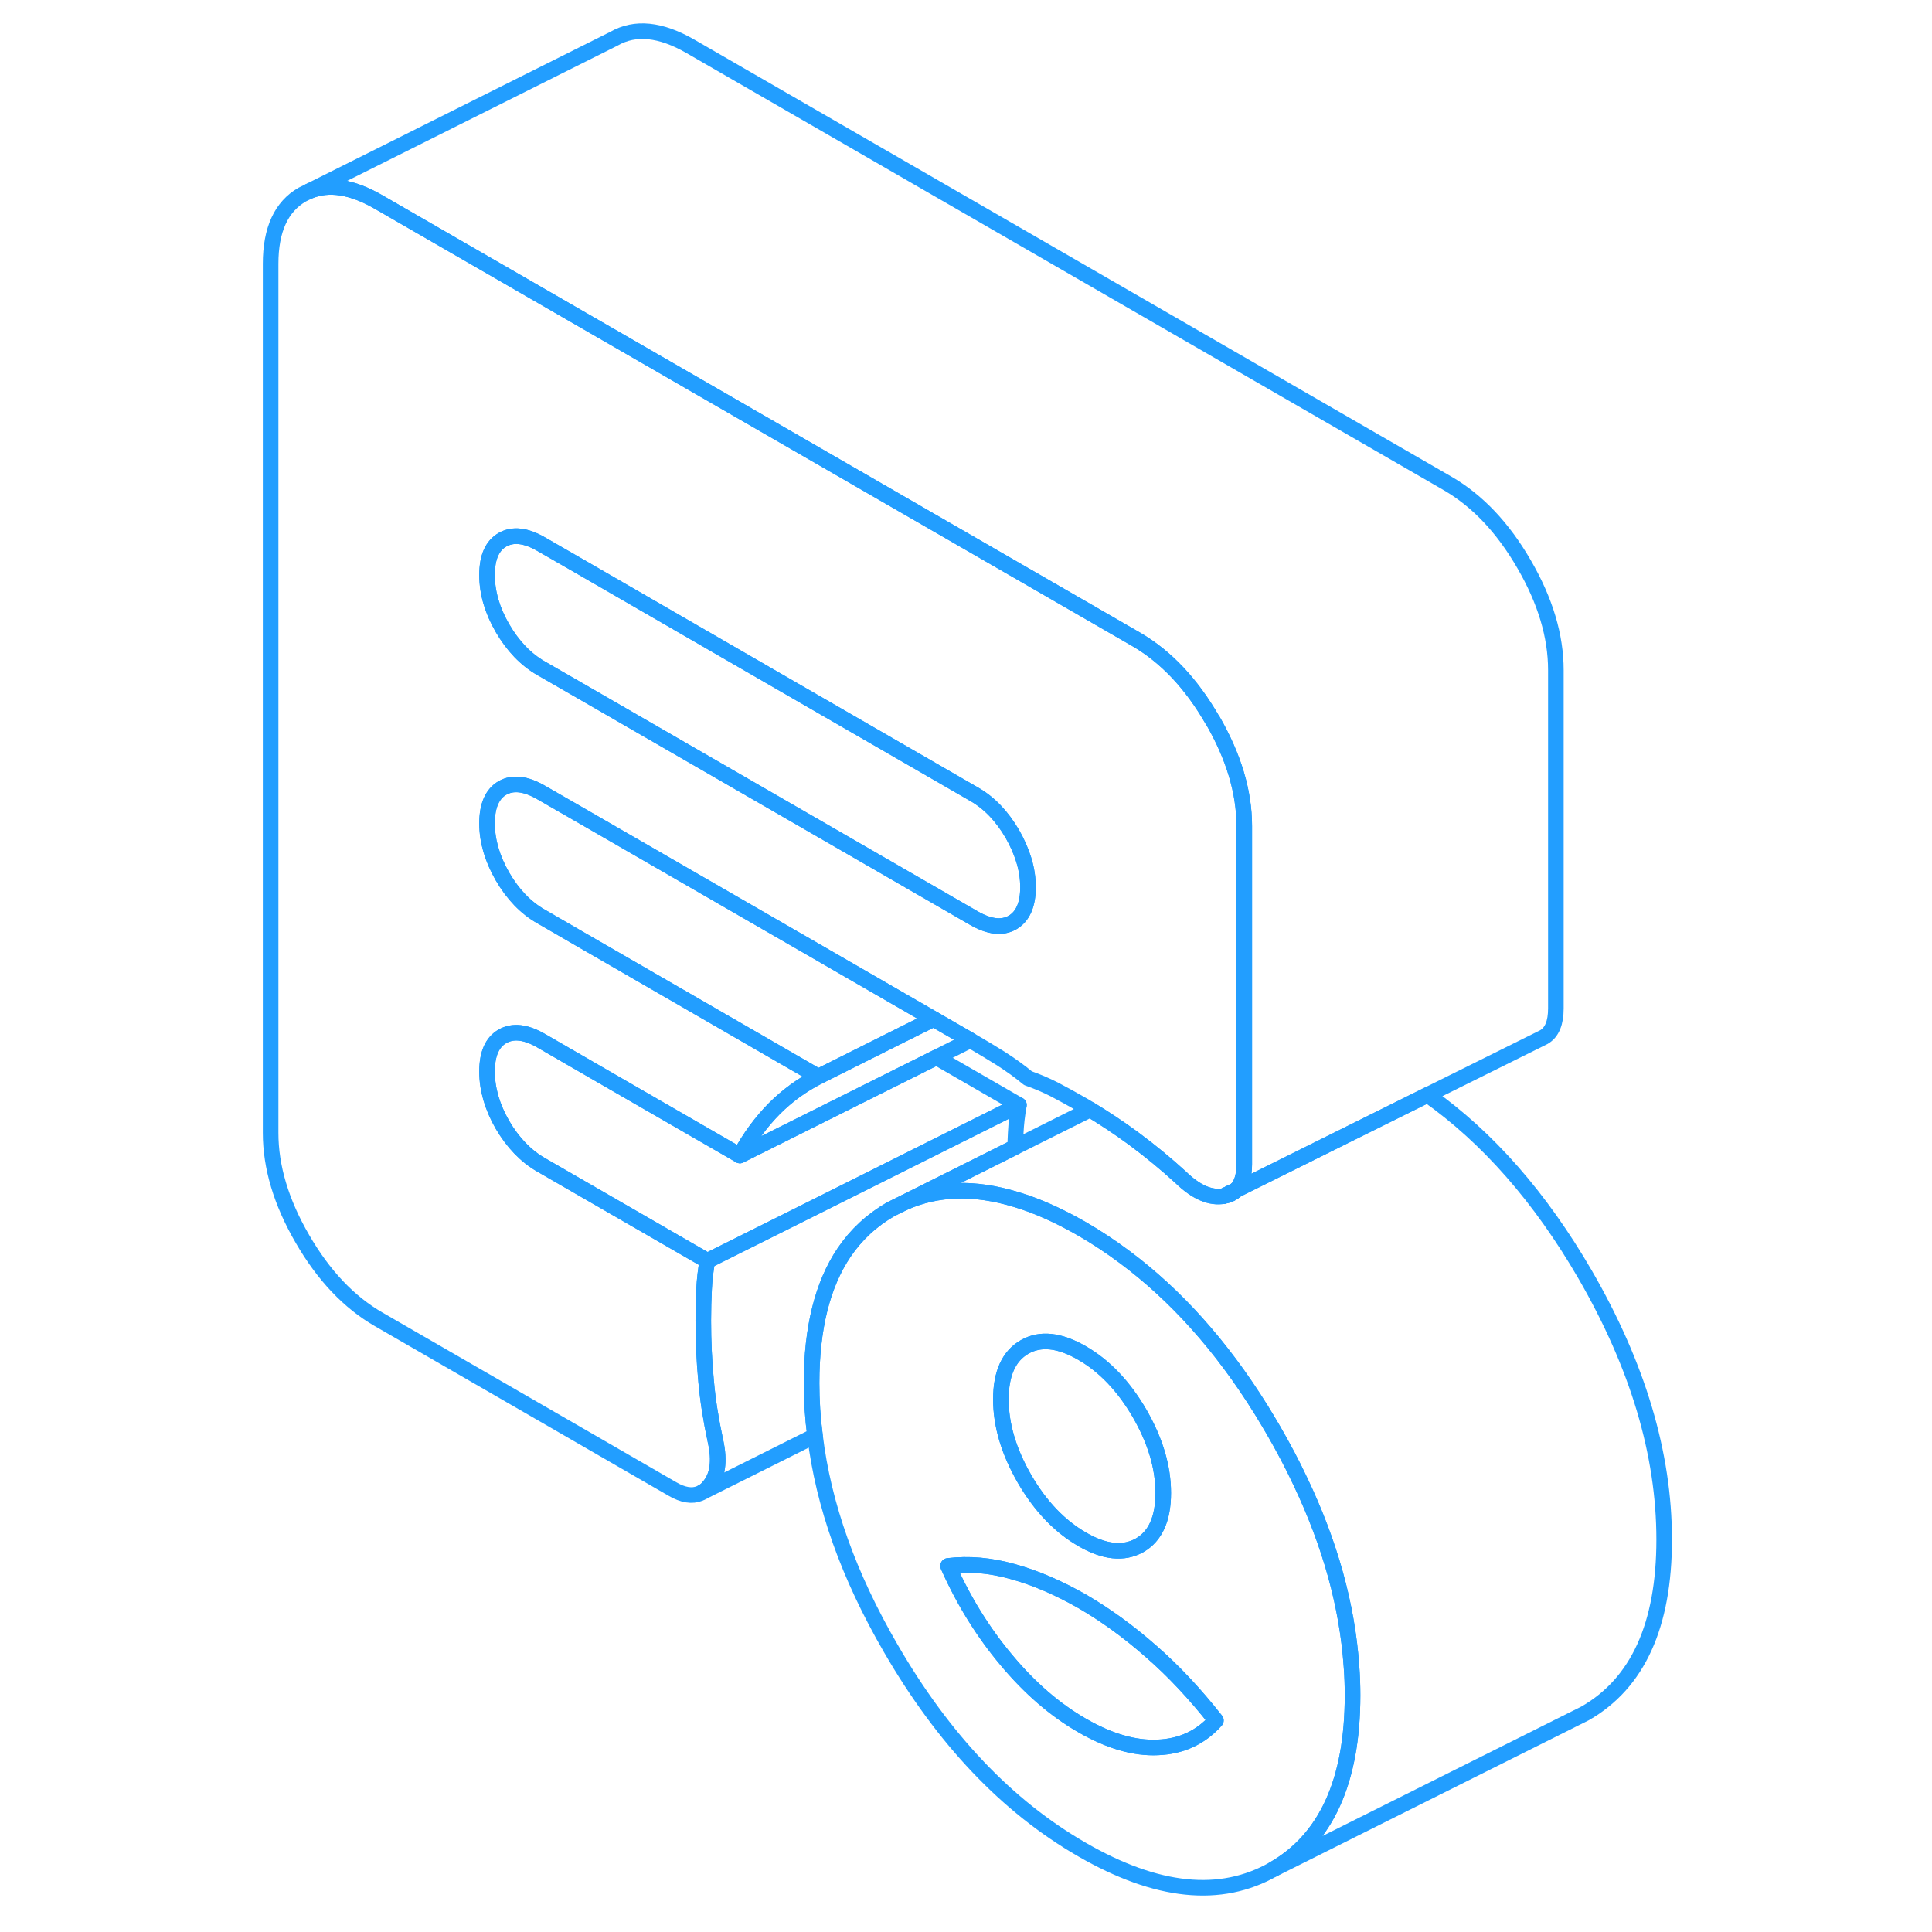 <svg width="48" height="48" viewBox="0 0 94 124" fill="none" xmlns="http://www.w3.org/2000/svg" stroke-width="1px" stroke-linecap="round" stroke-linejoin="round"><path d="M63.559 76.762C63.869 76.702 64.129 76.582 64.329 76.382L63.559 76.762Z" stroke="#229EFF" stroke-linejoin="round"/><path d="M50.979 56.952C50.979 58.072 50.639 58.832 49.979 59.212C49.309 59.592 48.489 59.492 47.499 58.922L22.369 44.412L19.729 42.892C18.739 42.322 17.919 41.462 17.249 40.312C16.589 39.172 16.259 38.032 16.259 36.902C16.259 35.772 16.589 35.022 17.249 34.642C17.919 34.262 18.739 34.352 19.729 34.922L22.369 36.442L36.539 44.632L47.499 50.962C48.489 51.522 49.309 52.382 49.979 53.532C50.289 54.072 50.529 54.622 50.699 55.162C50.889 55.762 50.979 56.362 50.979 56.952Z" stroke="#229EFF" stroke-linejoin="round"/><path d="M63.559 76.762C63.869 76.702 64.129 76.582 64.329 76.382L63.559 76.762Z" stroke="#229EFF" stroke-linejoin="round"/><path d="M71.739 106.932C71.469 103.062 70.379 99.112 68.459 95.082C68.459 95.082 68.456 95.075 68.449 95.062C67.939 93.972 67.359 92.882 66.729 91.792C66.469 91.352 66.209 90.912 65.949 90.492C63.399 86.392 60.469 83.122 57.159 80.662C56.289 80.012 55.379 79.412 54.449 78.872C52.969 78.022 51.549 77.382 50.199 76.982C47.539 76.172 45.149 76.242 43.019 77.192L42.169 77.612C40.959 78.312 39.959 79.232 39.179 80.382C37.789 82.442 37.089 85.242 37.089 88.772C37.089 89.892 37.159 91.022 37.309 92.152C37.849 96.602 39.469 101.142 42.169 105.792C45.549 111.632 49.639 115.942 54.449 118.712C59.249 121.482 63.339 121.902 66.729 119.972C70.109 118.042 71.809 114.322 71.809 108.812C71.809 108.192 71.789 107.562 71.739 106.932ZM50.759 86.452C51.769 85.872 52.999 86.002 54.449 86.842C55.889 87.672 57.119 88.962 58.139 90.712C59.149 92.462 59.659 94.162 59.659 95.822C59.659 97.482 59.149 98.602 58.139 99.182C57.119 99.752 55.889 99.632 54.449 98.792C52.999 97.952 51.769 96.662 50.759 94.922C49.749 93.172 49.239 91.472 49.239 89.812C49.239 88.152 49.749 87.032 50.759 86.452ZM59.309 112.152C57.799 112.222 56.179 111.742 54.449 110.742C52.709 109.742 51.089 108.342 49.589 106.542C48.079 104.742 46.839 102.732 45.849 100.502C47.189 100.342 48.569 100.462 50.019 100.872C51.469 101.272 52.939 101.912 54.449 102.772C55.949 103.642 57.429 104.712 58.869 105.982C60.319 107.242 61.709 108.732 63.039 110.422C62.059 111.522 60.809 112.092 59.309 112.152Z" stroke="#229EFF" stroke-linejoin="round"/><path d="M63.04 110.422C62.06 111.522 60.81 112.092 59.31 112.152C57.8 112.222 56.18 111.742 54.45 110.742C52.71 109.742 51.09 108.342 49.59 106.542C48.08 104.742 46.84 102.732 45.85 100.502C47.19 100.342 48.569 100.462 50.02 100.872C51.469 101.272 52.94 101.912 54.45 102.772C55.95 103.642 57.43 104.712 58.87 105.982C60.32 107.242 61.71 108.732 63.04 110.422Z" stroke="#229EFF" stroke-linejoin="round"/><path d="M59.659 95.822C59.659 97.482 59.149 98.602 58.139 99.182C57.119 99.752 55.889 99.632 54.45 98.792C52.999 97.952 51.769 96.662 50.759 94.922C49.749 93.172 49.239 91.472 49.239 89.812C49.239 88.152 49.749 87.032 50.759 86.452C51.769 85.872 52.999 86.002 54.45 86.842C55.889 87.672 57.119 88.962 58.139 90.712C59.149 92.462 59.659 94.162 59.659 95.822Z" stroke="#229EFF" stroke-linejoin="round"/><path d="M50.399 70.922L35.609 78.322L30.399 80.922L19.729 74.762C18.739 74.192 17.919 73.332 17.249 72.192C16.589 71.042 16.259 69.902 16.259 68.772C16.259 67.642 16.589 66.892 17.249 66.512C17.919 66.132 18.739 66.222 19.729 66.792L24.399 69.492L32.489 74.162L45.099 67.862L50.399 70.922Z" stroke="#229EFF" stroke-linejoin="round"/><path d="M62.829 46.222H62.819C61.459 43.862 59.829 42.142 57.919 41.032L36.539 28.692L22.369 20.512L9.309 12.972C7.599 11.982 6.109 11.742 4.839 12.272L4.409 12.482C3.049 13.262 2.369 14.742 2.369 16.932V72.712C2.369 74.902 3.049 77.172 4.409 79.512C5.769 81.862 7.399 83.582 9.309 84.682L28.149 95.562C28.829 95.962 29.419 96.052 29.909 95.852L30.089 95.762C30.239 95.682 30.369 95.572 30.489 95.422C31.069 94.762 31.209 93.782 30.919 92.482C30.639 91.182 30.429 89.912 30.319 88.642C30.199 87.382 30.139 86.092 30.139 84.762C30.139 84.032 30.159 83.362 30.189 82.742C30.219 82.132 30.289 81.522 30.399 80.922L19.729 74.762C18.739 74.192 17.919 73.332 17.249 72.192C16.589 71.042 16.259 69.902 16.259 68.772C16.259 67.642 16.589 66.892 17.249 66.512C17.919 66.132 18.739 66.222 19.729 66.792L24.399 69.492L32.489 74.162C33.119 73.002 33.859 72.002 34.699 71.152C35.539 70.312 36.479 69.632 37.519 69.102L22.369 60.352L19.729 58.822C18.739 58.262 17.919 57.402 17.249 56.252C16.589 55.102 16.259 53.962 16.259 52.842C16.259 51.722 16.589 50.952 17.249 50.572C17.919 50.192 18.739 50.292 19.729 50.862L22.369 52.382L36.539 60.562L44.919 65.402L47.279 66.762L47.499 66.892C48.019 67.192 48.599 67.542 49.239 67.942C49.879 68.352 50.449 68.762 50.979 69.202C51.549 69.402 52.119 69.642 52.669 69.922C53.219 70.212 53.809 70.532 54.449 70.902C54.619 71.002 54.799 71.102 54.969 71.212C55.889 71.772 56.799 72.372 57.699 73.032C57.749 73.072 57.809 73.112 57.859 73.152C58.869 73.902 59.849 74.712 60.779 75.562C61.769 76.522 62.689 76.922 63.559 76.762L64.329 76.382C64.679 76.042 64.859 75.492 64.859 74.722V53.012C64.859 50.822 64.179 48.562 62.829 46.222ZM49.979 59.212C49.309 59.592 48.489 59.492 47.499 58.922L22.369 44.412L19.729 42.892C18.739 42.322 17.919 41.462 17.249 40.312C16.589 39.172 16.259 38.032 16.259 36.902C16.259 35.772 16.589 35.022 17.249 34.642C17.919 34.262 18.739 34.352 19.729 34.922L22.369 36.442L36.539 44.632L47.499 50.962C48.489 51.522 49.309 52.382 49.979 53.532C50.289 54.072 50.529 54.622 50.699 55.162C50.889 55.762 50.979 56.362 50.979 56.952C50.979 58.072 50.639 58.832 49.979 59.212Z" stroke="#229EFF" stroke-linejoin="round"/><path d="M91.81 98.812C91.81 104.322 90.109 108.042 86.73 109.972L66.73 119.972C70.109 118.042 71.81 114.322 71.81 108.812C71.81 108.192 71.79 107.562 71.74 106.932C71.469 103.062 70.38 99.112 68.46 95.082C68.46 95.082 68.456 95.075 68.45 95.062C67.94 93.972 67.359 92.882 66.73 91.792C66.469 91.352 66.21 90.912 65.95 90.492C63.4 86.392 60.47 83.122 57.16 80.662C56.29 80.012 55.38 79.412 54.45 78.872C52.97 78.022 51.55 77.382 50.2 76.982C47.54 76.172 45.15 76.242 43.02 77.192L50.15 73.622L54.97 71.212C55.89 71.772 56.8 72.372 57.7 73.032C57.75 73.072 57.81 73.112 57.86 73.152C58.87 73.902 59.849 74.712 60.779 75.562C61.77 76.522 62.69 76.922 63.56 76.762C63.87 76.702 64.13 76.582 64.33 76.382L76.62 70.272C80.5 73.012 83.859 76.852 86.73 81.792C90.109 87.632 91.81 93.302 91.81 98.812Z" stroke="#229EFF" stroke-linejoin="round"/><path d="M44.919 65.401L42.729 66.492L37.519 69.102L22.369 60.352L19.729 58.822C18.739 58.262 17.919 57.402 17.249 56.252C16.589 55.102 16.259 53.962 16.259 52.842C16.259 51.722 16.589 50.952 17.249 50.572C17.919 50.192 18.739 50.292 19.729 50.862L22.369 52.382L36.539 60.562L44.919 65.401Z" stroke="#229EFF" stroke-linejoin="round"/><path d="M47.279 66.762L45.099 67.862L32.489 74.162C33.119 73.002 33.859 72.002 34.7 71.152C35.539 70.312 36.479 69.632 37.519 69.102L42.729 66.492L44.919 65.402L47.279 66.762Z" stroke="#229EFF" stroke-linejoin="round"/><path d="M50.399 70.922C50.289 71.522 50.219 72.132 50.189 72.742C50.179 73.022 50.159 73.312 50.149 73.622L43.019 77.192L42.169 77.612C40.959 78.312 39.959 79.232 39.179 80.382C37.789 82.442 37.089 85.242 37.089 88.772C37.089 89.892 37.159 91.022 37.309 92.152L30.089 95.762C30.239 95.682 30.369 95.572 30.489 95.422C31.069 94.762 31.209 93.782 30.919 92.482C30.639 91.182 30.429 89.912 30.319 88.642C30.199 87.382 30.139 86.092 30.139 84.762C30.139 84.032 30.159 83.362 30.189 82.742C30.219 82.132 30.289 81.522 30.399 80.922L35.609 78.322L50.399 70.922Z" stroke="#229EFF" stroke-linejoin="round"/><path d="M84.859 43.012V64.722C84.859 65.642 84.609 66.262 84.089 66.562L83.829 66.692L76.619 70.272L64.329 76.382C64.679 76.042 64.859 75.492 64.859 74.722V53.012C64.859 50.822 64.179 48.562 62.829 46.222H62.819C61.459 43.862 59.829 42.142 57.919 41.032L36.539 28.692L22.369 20.512L9.309 12.972C7.599 11.982 6.109 11.742 4.839 12.272L24.409 2.482C25.769 1.702 27.399 1.872 29.309 2.972L77.919 31.032C79.829 32.142 81.459 33.862 82.819 36.212C84.179 38.552 84.859 40.822 84.859 43.012Z" stroke="#229EFF" stroke-linejoin="round"/></svg>